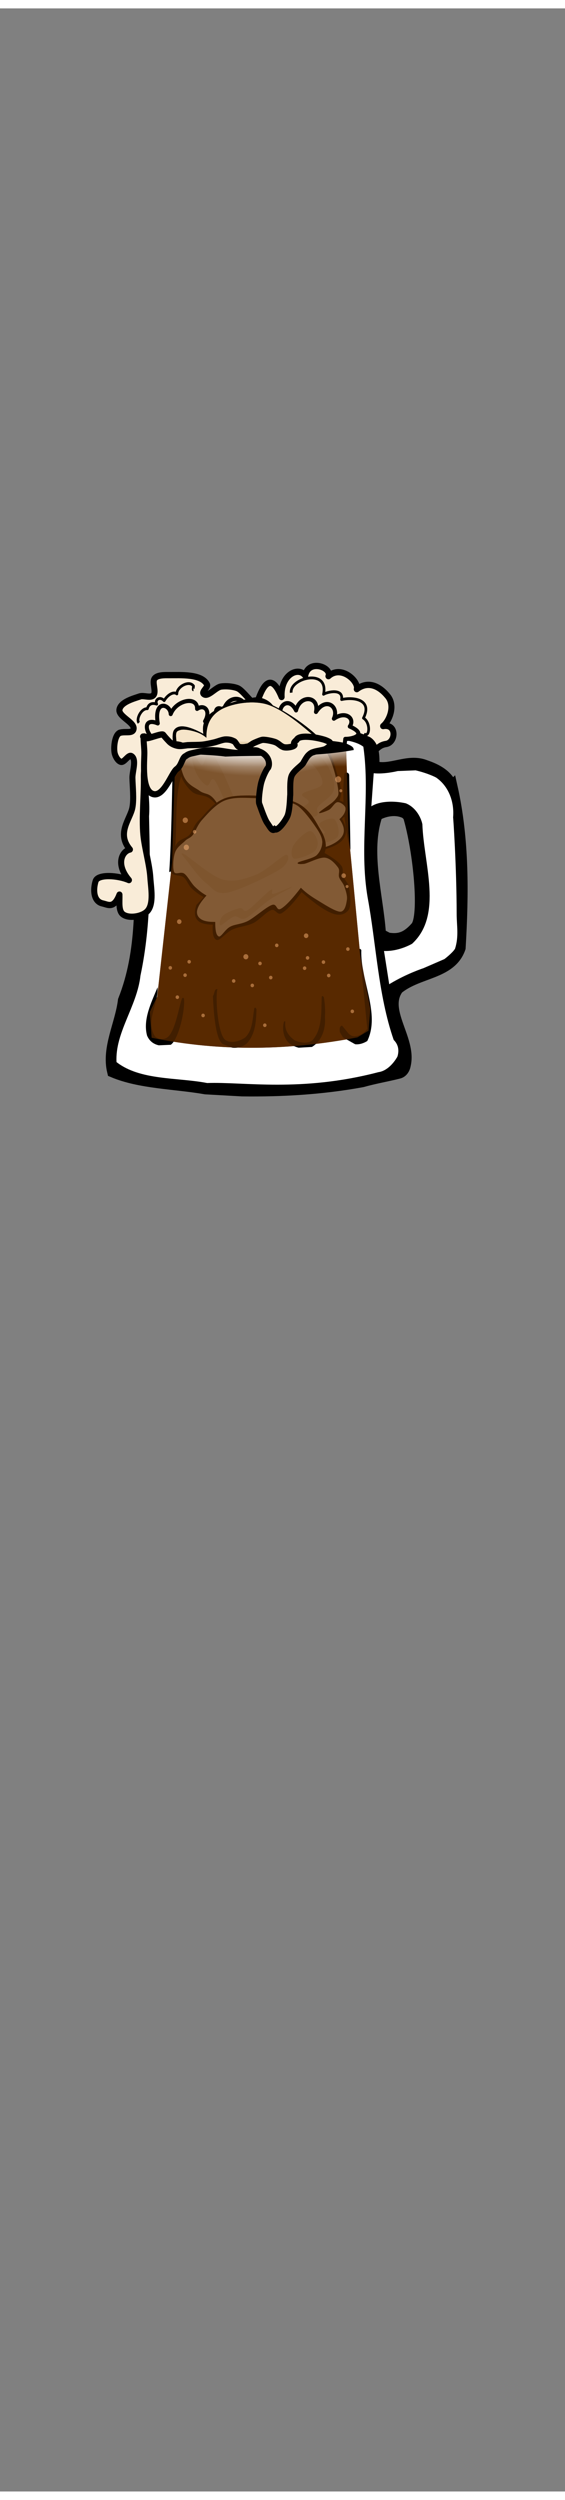 <svg class="shirtOverlay" width="86" height="380" viewBox="202.715 584.407 86.593 380.048" preserveAspectRatio="xMidYMid meet" xmlns="http://www.w3.org/2000/svg">
  <rect x="202.715" y="584.407" width="86.593" height="380.048" fill="#808080" stroke="none"/>
  <defs id="svgEditorDefs">
    <path id="svgEditorClosePathDefs" fill="moccasin" style="stroke-width: 0px; stroke: none; fill-opacity: 1;" class="shirtOverlay"/>
    <linearGradient id="linearGradient3700" y2="2.95" gradientUnits="userSpaceOnUse" x2="6.958" gradientTransform="translate(0 .99)" y1="2.024" x1="6.958">
      <stop id="stop3696" style="stop-color:#ffffff" offset="0"/>
      <stop id="stop3698" style="stop-color:#ffffff;stop-opacity:0" offset="1"/>
    </linearGradient>
    <radialGradient id="radialGradient3704" gradientUnits="userSpaceOnUse" cy="-2.2" cx="6.853" gradientTransform="matrix(1 0 0 .341 0 3.752)" r="3.727">
      <stop id="stop3696" style="stop-color:#ffffff" offset="0"/>
      <stop id="stop3698" style="stop-color:#ffffff;stop-opacity:0" offset="1"/>
    </radialGradient>
  </defs>
  <rect id="svgEditorBackground" x="202.715" y="584.431" width="86.593" height="115.809" style="fill: none; stroke: none;" class="shirtOverlay"/>
  <g transform="matrix(4.138, 0, 0, 4.308, 213.555, 683.489)">
    <path id="path3900" style="stroke-linejoin:round;fill-rule:evenodd;stroke:#000000;stroke-width:.223;fill:#f9ecd8" d="m1.824 2.735c0.184-0.055 0.443 0.032 0.497-0.111 0.095-0.248-0.569-0.459-0.516-0.719 0.053-0.26 0.503-0.38 0.756-0.461 0.142-0.046 0.391 0.068 0.497-0.037 0.131-0.128-0.066-0.471 0.055-0.608 0.105-0.118 0.358-0.112 0.516-0.111 0.437 0.004 1.215-0.055 1.419 0.332 0.05 0.095-0.205 0.257-0.129 0.332 0.148 0.147 0.439-0.228 0.645-0.258 0.181-0.026 0.436-0.006 0.608 0.055 0.251 0.09 0.643 0.747 0.737 0.498 0.149-0.394 0.455-1.222 0.902-0.181-0.042-0.792 0.621-1.103 0.875-0.759 0.112-0.602 0.994-0.298 0.859 0.018 0.479-0.415 1.132 0.188 1.05 0.461 0.412-0.301 0.824-0.12 1.131 0.234 0.325 0.352 0.061 0.911-0.156 1.078 0.513-0.093 0.477 0.581 0.109 0.636-0.369 0.055-0.382 0.338-0.663 0.326-0.297-0.012-0.446-0.359-0.734-0.431-0.312-0.078-0.752-0.021-1.069-0.074-0.44-0.074-0.994-0.335-1.437-0.387-0.379-0.044-0.89 0.025-1.272 0.037-0.31 0.01-0.723 0.055-1.032 0.037-0.184-0.011-0.534-0.092-0.608-0.092s-0.751 0.086-1.069 0.147c-0.269 0.052-0.655 0.072-0.884 0.221-0.165 0.107-1.272-0.129-1.087-0.184z"/>
    <g id="g11" transform="matrix(0.842 0 0 0.842 1.297 2.241)">
      <g id="g13">
        <path id="path15" d="m15.218 2.886c-0.184-0.49-0.661-0.728-1.165-0.893-0.783-0.297-1.56 0.273-2.276 0.035 0-0.323 0.043-0.817-0.272-1.023-2.26-0.964-4.888-0.757-7.257-0.642-0.841 0.095-1.808 0.149-2.452 0.571l-0.176 0.857c-0.015 0-0.176 2.452-0.091 3.66-0.024 2.171 0.132 4.341-0.733 6.436-0.129 1.01-0.723 2.005-0.476 2.986 1.199 0.486 2.743 0.486 4.073 0.711l1.6 0.086c1.759 0.022 3.522-0.075 5.29-0.387 0.576-0.154 1.067-0.229 1.598-0.358 0.163-0.036 0.251-0.18 0.278-0.335 0.258-1.073-1.036-2.282-0.314-3.227 0.907-0.715 2.333-0.616 2.725-1.703 0.14-2.267 0.163-4.565-0.352-6.774zm-1.563 5.92c-0.416 0.447-0.747 0.549-1.245 0.473l-0.297-0.149s-0.025-0.037-0.052-0.109c-0.114-1.551-0.7-3.437-0.139-4.983 0.367-0.195 0.869-0.285 1.275-0.077 0.054 0.045 0.084 0.077 0.142 0.151 0.451 1.471 0.731 4.246 0.316 4.694z"/>
      </g>
      <g id="g17">
        <path id="path19" style="stroke:#000000;stroke-width:.522;fill:none" d="m15.218 2.886c-0.184-0.49-0.661-0.728-1.165-0.893-0.783-0.297-1.56 0.273-2.276 0.035 0-0.323 0.043-0.817-0.272-1.023-2.26-0.964-4.888-0.757-7.257-0.642-0.841 0.095-1.808 0.149-2.452 0.571l-0.176 0.857c-0.015 0-0.176 2.452-0.091 3.66-0.024 2.171 0.132 4.341-0.733 6.436-0.129 1.01-0.723 2.005-0.476 2.986 1.199 0.486 2.743 0.486 4.073 0.711l1.6 0.086c1.759 0.022 3.522-0.075 5.29-0.387 0.576-0.154 1.067-0.229 1.598-0.358 0.163-0.036 0.251-0.18 0.278-0.335 0.258-1.073-1.036-2.282-0.314-3.227 0.907-0.715 2.333-0.616 2.725-1.703 0.14-2.267 0.163-4.565-0.352-6.774zm-1.563 5.92c-0.416 0.447-0.747 0.549-1.245 0.473l-0.297-0.149s-0.025-0.037-0.052-0.109c-0.114-1.551-0.7-3.437-0.139-4.983 0.367-0.195 0.869-0.285 1.275-0.077 0.054 0.045 0.084 0.077 0.142 0.151 0.451 1.471 0.731 4.246 0.316 4.694z"/>
      </g>
    </g>
    <path id="path21" style="fill:#ffffff" d="m5.051 15.18c1.357-0.049 3.479 0.333 6.344-0.386 0.312-0.04 0.567-0.317 0.705-0.553 0.067-0.208 0.044-0.42-0.138-0.593-0.576-1.594-0.648-3.414-0.964-5.053-0.325-1.81 0.105-3.595-0.16-5.363-0.288-0.213-0.754-0.238-1.148-0.317-1.064-0.163-2.096-0.136-3.13-0.194-1.069-0.049-2.127 0.057-3.168 0.242-0.155 0.038-0.275 0.08-0.354 0.147-0.404 0.809-0.066 1.73-0.137 2.592 0.042 1.909 0.098 3.783-0.318 5.661-0.125 1.092-0.946 2.023-0.887 3.073 0.879 0.658 2.252 0.539 3.353 0.743z"/>
    <path id="path3921" style="stroke-linejoin:round;fill-rule:evenodd;stroke:#000000;stroke-linecap:round;stroke-width:.148;fill:#f9ecd8" d="m3.482 3.085c-0.658 0.037-0.968-0.971-0.258-0.682-0.151-0.867 0.465-0.688 0.479-0.332 0.201-0.502 0.997-0.65 0.977-0.184 0.276-0.178 0.516 0.074 0.295 0.442 0.295-0.129 0.387 0.111 0.35 0.276-0.037 0.166 0.147 0.111 0.184 0.221 0.037 0.111-0.479 0.461-0.276 0.332s0.461 0.084 0.276-0.387c-0.166-0.424-0.157-0.435-0.092-0.608-0.133-0.328 0.111-0.368 0.24-0.203 0.129-0.516 0.656-0.536 0.792-0.221 0.403-0.439 1.124-0.018 1.05 0.313 0.424-0.074 0.313 0.368 0.276 0.534-0.037 0.166-0.441 0.116-0.461 0.276-0.013 0.109 0.221 0.387 0.258 0.258 0.037-0.129 0.368-0.736 0.295-0.829-0.332-0.424 0.184-0.921 0.479-0.35 0.147-0.571 0.866-0.516 0.737 0.055 0.368-0.553 0.866-0.184 0.663 0.239 0.442-0.295 0.792 0 0.589 0.277 0.666 0.284 0.129 0.449-0.166 0.442-0.028 0.256-0.041 0.235-0.073 0.332-0.021 0.063-0.037 0.166-0.092 0.203-0.887 0.584-2.477 0.08-3.538 0.074-0.68-0.004-1.611 0.11-2.267-0.074-0.238-0.067-0.471-0.419-0.719-0.405z"/>
    <path id="path25" d="m5.729 3.582c1.569-0.065 3.155 0.046 4.747-0.233 0.021-0.118-0.147-0.17-0.254-0.224-0.333-0.106-0.671-0.083-0.985-0.173-0.712-0.016-1.36-0.091-2.049 0l1.384 0.136s0.898-0.069 0.898 0.111c0 0.18-3.742 0.297-5.14 0.06-0.07-0.042-0.093-0.065-0.096-0.106l1.174-0.125c-0.463-0.145-1.243-0.035-1.833 0.015-0.141 0.026-0.243 0.026-0.311 0.11-0.007 0.014-0.007 0.045 0 0.079 0.759 0.332 1.633 0.242 2.464 0.351z"/>
    <path id="path23" style="fill:#ffffff" d="m11.832 11.649c0.623-0.36 1.228-0.548 1.228-0.548l0.781-0.325s0.298-0.216 0.393-0.368c0.147-0.443 0.06-0.827 0.06-1.232-0.001-1.7-0.132-3.515-0.132-3.429 0.051-0.565-0.169-1.12-0.635-1.424-0.352-0.169-0.754-0.252-0.754-0.252l-0.662 0.025s-0.504 0.12-0.889 0.077l-0.088 1.175c0.327-0.195 0.85-0.197 1.277-0.106 0.338 0.129 0.549 0.457 0.613 0.74 0.047 1.399 0.775 3.232-0.382 4.251-0.31 0.163-0.692 0.27-1.039 0.255l0.193 1.183 0.036-0.022z"/>
    <path id="path27" style="fill:#582900" d="m10.621 13.558l0.41-0.239 0.065-0.779-0.375-1.919-0.43-4.317-0.09-3.071c-1.429-0.313-4.405-0.458-6.319 0.015v-0.018l-0.126 4.091-0.553 4.793-0.274 0.538 0.067 0.919c2.609 0.514 5.185 0.44 7.625-0.013z"/>
    <path id="path29" d="m5.991 13.925c0.236 0.024 0.474-0.055 0.605-0.239 0.254-0.322 0.273-0.755 0.284-1.125-0.011-0.021-0.048-0.106-0.082-0.03-0.067 0.353-0.051 0.767-0.333 1.028-0.183 0.127-0.513 0.234-0.736 0.093-0.275-0.18-0.381-1.478-0.296-1.807-0.12-0.022-0.099 0.157-0.167 0.243 0.018 0.349 0.068 1.534 0.366 1.705 0.131 0.047 0.24 0.105 0.359 0.132z"/>
    <path id="path31" d="m8.443 13.925l0.49-0.027c0.366-0.212 0.517-0.647 0.482-1.056 0.018-0.241 0-0.484-0.039-0.713-0.067-0.053-0.015-0.042-0.078-0.031-0.026 0.506 0.034 1.137-0.331 1.549-0.158 0.146-0.42 0.113-0.662 0.023-0.265-0.178-0.387-0.39-0.357-0.663-0.005-0.03-0.029-0.03-0.052 0-0.072 0.25-0.019 0.571 0.189 0.753 0.104 0.08 0.238 0.138 0.357 0.165z"/>
    <path id="path33" d="m3.259 13.84l0.447-0.019c0.293-0.199 0.533-1.228 0.49-1.636 0-0.037-0.079-0.048-0.084 0.019-0.118 0.311-0.257 1.247-0.584 1.384-0.169 0.065-0.313 0.018-0.409-0.066-0.364-0.544 0.141-1.178 0.097-1.745-0.214 0.51-0.553 1.133-0.389 1.717 0.077 0.176 0.218 0.299 0.433 0.346z"/>
    <path id="path35" d="m10.534 13.802c0.164 0.018 0.33-0.042 0.45-0.116 0.491-0.973-0.263-2.156-0.221-3.232-0.065-0.057-0.017-0.046-0.073-0.031l0.294 2.828c-0.094 0.139-0.264 0.263-0.486 0.269-0.111-0.007-0.123-0.048-0.185-0.07l-0.265-0.312c-0.108 0.031-0.087 0.145-0.082 0.226 0.045 0.087 0.082 0.131 0.117 0.194l0.451 0.244z"/>
    <path id="path37" d="m3.705 7.659c0.368-1.144 0.023-2.438 0.44-3.552 0-0.022-0.004-0.049-0.035-0.064-0.148 0-0.331 0.083-0.341 0.261-0.013 0.177-0.035 2.271-0.122 3.384l0.057-0.029z"/>
    <path id="path39" d="m10.36 6.902l-0.047-2.675c-0.013-0.026-0.025-0.072-0.09-0.077-0.035 0-0.057 0.004-0.089 0.045-0.099 0.853-0.001 1.913 0.226 2.706z"/>
    <path id="path41" d="m6.679 6.38c0.046-0.484 0.067-1.753-0.292-2.118-0.128-0.086-0.327-0.067-0.49-0.003-0.236 0.155-0.289 2.058-0.265 2.353 0 0.049 0.07 0.045 0.097 0 0.048-0.277 0.034-2.119 0.341-2.224 0.157 0 0.299 0.121 0.382 0.239 0.108 0.267 0.024 0.505 0.143 0.722 0.013 0.128-0.007 0.812-0.022 0.93l0.107 0.101z"/>
    <path id="path43" d="m8.007 5.533l0.254-1.024c0.168-0.18 0.432-0.073 0.652-0.054l-0.246-0.256-0.224-0.024c-0.147 0.05-0.351 0.128-0.39 0.291-0.035 0.173-0.127 0.812-0.074 0.963l0.028 0.103z"/>
    <g id="g3668" clip-rule="evenodd" transform="matrix(.872 .49 -.49 .872 -13.701 -3.075)">
      <path id="path3447" style="stroke:#000000;stroke-width:.002;stroke-miterlimit:10;fill-rule:evenodd" d="m21.214-1.829c-0.276-0.168-0.536-0.271-0.786-0.302-0.252-0.035-0.466 0.157-0.711 0.107-0.254-0.051-0.501-0.16-0.775-0.418-0.28-0.265-0.891-0.897-0.867-1.157 0.025-0.261 0.357-0.403 1.014-0.418-0.236-0.287-0.247-0.591-0.033-0.939 0.214-0.352 0.654-0.952 1.3-1.127 0.645-0.173 1.875-0.085 2.525 0.081 0.639 0.157 1.011 0.613 1.307 0.88 0.293 0.263 0.44 0.497 0.45 0.702 0.226-0.048 0.374-0.031 0.442 0.057 0.068 0.085 0.051 0.241-0.043 0.462 0.358 0.192 0.475 0.435 0.361 0.737-0.121 0.3-0.464 0.646-1.055 1.053-0.21-0.107-0.47-0.155-0.801-0.151-0.335 0.002-0.886 0.107-1.177 0.173-0.293 0.066-0.381 0.16-0.571 0.21-0.197 0.042-0.383 0.059-0.58 0.05z" stroke-miterlimit="10"/>
      <path id="path3449" style="fill-rule:evenodd;stroke:#000000;stroke-miterlimit:10;stroke-width:.002;fill:#f6e5c9" d="m19.253-3.953c-0.167-0.028-0.324-0.02-0.492 0.022-0.175 0.041-0.416 0.127-0.497 0.225-0.079 0.087-0.118 0.122 0.041 0.346 0.16 0.23 0.611 0.816 0.898 1.018 0.278 0.195 0.542 0.134 0.761 0.158 0.204 0.018 0.293-0.083 0.506-0.035 0.219 0.041 0.553 0.276 0.794 0.309 0.23 0.026 0.379-0.053 0.611-0.116 0.231-0.066 0.468-0.193 0.778-0.252 0.307-0.063 0.769-0.111 1.06-0.094 0.282 0.015 0.497 0.077 0.639 0.188 0.356-0.254 0.608-0.481 0.777-0.694 0.166-0.217 0.242-0.416 0.219-0.576-0.029-0.164-0.154-0.289-0.383-0.39 0.043-0.111 0.061-0.206 0.056-0.287-0.008-0.085-0.03-0.171-0.096-0.203-0.072-0.039-0.252-0.061-0.328 0.005-0.077 0.063-0.066 0.271-0.131 0.383-0.075 0.107-0.272 0.335-0.27 0.267 0-0.079 0.261-0.506 0.294-0.692 0.033-0.186 0.048-0.204-0.105-0.403-0.164-0.208-0.521-0.604-0.843-0.81-0.324-0.206-0.582-0.341-1.079-0.418-0.509-0.087-1.356-0.217-1.902-0.065-0.547 0.157-1.115 0.628-1.334 0.989-0.215 0.355-0.213 0.724 0.026 1.125z" stroke-miterlimit="10"/>
      <path id="path3451" d="m21.198-2.19c-0.205-0.07-0.772-0.549-0.956-0.599-0.188-0.048-0.024 0.287-0.147 0.309-0.131 0.013-0.385-0.066-0.606-0.23-0.225-0.173-0.715-0.722-0.702-0.773 0.017-0.052 0.626 0.479 0.785 0.462 0.145-0.028-0.196-0.679 0.114-0.578 0.311 0.109 1.479 0.963 1.74 1.206 0.249 0.227-0.031 0.273-0.228 0.203z" style="fill-rule:evenodd;fill:#e7d3b0"/>
      <path id="path3453" d="m22.03-5.273c0.155-0.107 0.746-0.227 1.063-0.203 0.307 0.026 0.591 0.193 0.793 0.346 0.196 0.144 0.369 0.315 0.4 0.536 0.028 0.215-0.203 0.575-0.228 0.764-0.03 0.188 0.245 0.157 0.057 0.361-0.197 0.195-1.125 0.877-1.201 0.831-0.077-0.051 0.687-0.891 0.759-1.112 0.064-0.214-0.365-0.063-0.343-0.201 0.019-0.147 0.512-0.499 0.466-0.679-0.055-0.19-0.471-0.398-0.744-0.433-0.272-0.035-0.696 0.245-0.865 0.215-0.175-0.039-0.308-0.32-0.157-0.425z" style="fill-rule:evenodd;fill:#e7d3b0"/>
      <path id="path3455" d="m24.802-3.75c0.134 0.017 0.436 0.304 0.408 0.499-0.042 0.184-0.379 0.495-0.606 0.621-0.226 0.121-0.624 0.144-0.718 0.109-0.094-0.046 0.017-0.228 0.162-0.333 0.142-0.103 0.617-0.206 0.68-0.282 0.05-0.085-0.346-0.1-0.335-0.201 0.013-0.105 0.265-0.427 0.409-0.412z" style="fill-rule:evenodd;fill:#e7d3b0"/>
      <path id="path3457" d="m20.756-4.623c-0.229 0.099-0.998 0.545-0.932 0.541 0.074-0.011 1.177-0.505 1.341-0.593 0.149-0.092-0.186-0.052-0.409 0.052z" style="fill-rule:evenodd;fill:#e7d3b0"/>
      <path id="path3459" d="m21.557-4.45c-0.205 0.101-0.84 0.547-0.777 0.541 0.068-0.018 1.033-0.521 1.169-0.613 0.127-0.09-0.203-0.033-0.392 0.072z" style="fill-rule:evenodd;fill:#e7d3b0"/>
      <path id="path3461" d="m22.455-4.232c-0.145 0.098-0.648 0.691-0.613 0.727 0.033 0.018 0.72-0.436 0.825-0.562 0.1-0.129-0.075-0.258-0.212-0.166z" style="fill-rule:evenodd;fill:#e7d3b0"/>
    </g>
    <g id="g3678" clip-rule="evenodd" transform="translate(-14.269 4.499)">
      <path id="path3403" d="m21.285 4.28c0.182-0.024 0.455-0.103 0.838-0.258 0.381-0.155 0.853-0.372 1.435-0.659l0.208 0.015c-0.439 0.243-0.853 0.455-1.273 0.643-0.42 0.186-0.823 0.335-1.224 0.462 0.005-0.066 0.011-0.134 0.016-0.203z" style="fill-rule:evenodd;fill:#ffc080"/>
      <path id="path3421" style="stroke:#000000;stroke-width:.002;stroke-miterlimit:10;fill-rule:evenodd" d="m18.924 4.354l0.273-0.278c-0.179-0.092-0.324-0.197-0.451-0.315-0.129-0.122-0.17-0.293-0.299-0.392-0.138-0.101-0.427-0.022-0.477-0.21-0.047-0.195 0.078-0.724 0.197-0.939 0.118-0.214 0.341-0.206 0.498-0.353 0.151-0.157 0.136-0.343 0.396-0.565 0.25-0.234 0.543-0.687 1.127-0.792 0.585-0.107 1.797-0.018 2.362 0.18 0.558 0.204 0.788 0.703 0.982 1.015 0.188 0.302 0.228 0.567 0.136 0.803 0.291 0.157 0.495 0.298 0.613 0.44 0.114 0.135 0.028 0.258 0.081 0.392 0.05 0.136 0.177 0.21 0.218 0.412 0.035 0.193 0.086 0.611-0.01 0.764-0.106 0.151-0.305 0.241-0.596 0.144-0.299-0.107-0.674-0.359-1.155-0.764-0.3 0.394-0.543 0.633-0.729 0.746-0.188 0.101-0.223-0.166-0.396-0.105-0.184 0.061-0.418 0.337-0.659 0.459-0.249 0.114-0.545 0.127-0.776 0.23-0.232 0.101-0.454 0.396-0.576 0.372-0.122-0.028-0.175-0.212-0.153-0.545-0.287-0.004-0.475-0.051-0.578-0.171-0.101-0.118-0.111-0.291-0.028-0.527z" stroke-miterlimit="10"/>
      <path id="path3423" style="fill-rule:evenodd;stroke:#000000;stroke-miterlimit:10;stroke-width:.002;fill:#f6e5c9" d="m19.294 4.019c-0.152-0.081-0.294-0.186-0.432-0.315-0.142-0.133-0.262-0.374-0.387-0.46-0.133-0.092-0.32 0.059-0.379-0.066-0.057-0.131-0.035-0.505 0.036-0.689 0.065-0.182 0.249-0.302 0.361-0.401 0.107-0.109 0.183-0.09 0.297-0.221 0.11-0.14 0.167-0.359 0.37-0.565 0.195-0.21 0.492-0.534 0.81-0.659 0.319-0.123 0.715-0.099 1.074-0.085 0.35 0.009 0.749 0.079 1.029 0.133 0.273 0.044 0.411 0.007 0.621 0.153 0.206 0.147 0.481 0.503 0.632 0.718 0.152 0.208 0.244 0.361 0.261 0.536 0.007 0.175-0.072 0.366-0.217 0.497-0.155 0.118-0.601 0.201-0.676 0.249-0.072 0.052 0.053 0.07 0.226 0.048 0.164-0.033 0.555-0.241 0.767-0.219 0.208 0.022 0.394 0.232 0.486 0.353 0.083 0.116-0.002 0.228 0.037 0.344 0.035 0.105 0.151 0.203 0.198 0.335 0.045 0.136 0.117 0.324 0.089 0.479-0.024 0.147-0.07 0.414-0.252 0.411-0.196-0.009-0.649-0.3-0.892-0.44-0.248-0.144-0.423-0.278-0.56-0.411-0.316 0.394-0.556 0.643-0.738 0.746-0.179 0.096-0.136-0.204-0.335-0.134-0.21 0.072-0.623 0.431-0.882 0.565-0.265 0.127-0.488 0.114-0.669 0.21-0.18 0.092-0.328 0.37-0.414 0.344-0.096-0.033-0.136-0.199-0.136-0.517-0.242 0.004-0.411-0.026-0.523-0.096-0.118-0.074-0.175-0.184-0.144-0.324 0.033-0.144 0.147-0.309 0.342-0.517z" stroke-miterlimit="10"/>
      <path id="path3425" d="m18.6 2.824c0.14 0.171 0.44 0.58 0.694 0.764 0.245 0.182 0.337 0.407 0.794 0.326 0.461-0.094 1.571-0.606 1.939-0.832 0.356-0.228 0.356-0.54 0.206-0.506-0.154 0.033-0.718 0.558-1.108 0.707-0.402 0.142-0.797 0.284-1.245 0.162-0.447-0.133-1.201-0.79-1.414-0.899-0.21-0.101-0.011 0.096 0.134 0.278z" style="fill-rule:evenodd;fill:#e7d3b0"/>
      <path id="path3427" d="m19.917 4.728c0.114-0.105 0.46-0.232 0.613-0.26 0.147-0.031 0.107 0.171 0.298 0.068 0.188-0.112 0.676-0.611 0.838-0.709 0.157-0.098-0.027 0.153 0.109 0.135 0.136-0.02 0.711-0.285 0.694-0.249-0.026 0.035-0.534 0.258-0.821 0.449-0.291 0.184-0.674 0.556-0.893 0.661-0.225 0.096-0.277-0.101-0.433-0.059-0.158 0.046-0.44 0.315-0.505 0.317-0.068-0.011-0.025-0.254 0.1-0.354z" style="fill-rule:evenodd;fill:#e7d3b0"/>
      <path id="path3429" d="m22.523 2.231c0.099-0.168 0.427-0.471 0.585-0.499 0.148-0.022 0.264 0.215 0.299 0.344 0.029 0.123 0.003 0.28-0.135 0.392-0.153 0.107-0.602 0.274-0.731 0.239-0.123-0.046-0.118-0.311-0.018-0.477z" style="fill-rule:evenodd;fill:#e7d3b0"/>
    </g>
    <path id="path3690" style="fill-opacity:.737;fill:#582900" d="m10.621 13.558l0.41-0.239 0.065-0.779-0.375-1.919-0.43-4.317-0.09-3.071c-1.429 0.13-4.432 0.246-6.319 0.015v-0.018l-0.126 4.091-0.553 4.793-0.274 0.538 0.067 0.919c2.609 0.514 5.185 0.44 7.625-0.013z"/>
    <path id="path3760" style="fill:#ffb879;fill-opacity:.487" d="m8.366 10.088a0.06 0.06 0 1 1 -0.12 0 0.06 0.06 0 1 1 0.12 0z" transform="matrix(1.838 0 0 1.838 -5.36 -14.15)"/>
    <path id="path3692" style="fill-rule:evenodd;fill:url(#linearGradient3700)" d="m3.518 3.23l1.954 0.235h2.267l2.671-0.169 0.273 0.99-1.576 0.208-4.456-0.052-1.42-0.3 0.287-0.912z"/>
    <path id="path3702" style="fill-rule:evenodd;fill:url(#radialGradient3704)" d="m3.518 3.23l1.954 0.235h2.267l2.671-0.169 0.273 0.99-1.576 0.208-4.456-0.052-1.42-0.3 0.287-0.912z"/>
    <path id="path3688" d="m5.729 3.582c1.569-0.065 3.155 0.046 4.747-0.233 0.021-0.118-0.147-0.17-0.254-0.224-0.333-0.106-0.751-0.107-0.751 0.073 0 0.18-3.742 0.297-5.14 0.06-0.07-0.042-0.093-0.065-0.096-0.106 0 0-0.069-0.159-0.659-0.11-0.141 0.026-0.243 0.026-0.311 0.11-0.007 0.014-0.007 0.045 0 0.079 0.759 0.332 1.633 0.242 2.464 0.351z"/>
    <path id="path3706" style="fill:#ffb879;fill-opacity:.487" d="m8.366 10.088a0.06 0.06 0 1 1 -0.12 0 0.06 0.06 0 1 1 0.12 0z" transform="matrix(1.077 0 0 1.077 -.174 -.131)"/>
    <path id="path3708" style="fill:#ffb879;fill-opacity:.487" d="m8.366 10.088a0.06 0.06 0 1 1 -0.12 0 0.06 0.06 0 1 1 0.12 0z" transform="matrix(1.077 0 0 1.077 .61 .495)"/>
    <path id="path3710" style="fill:#ffb879;fill-opacity:.487" d="m8.366 10.088a0.06 0.06 0 1 1 -0.12 0 0.06 0.06 0 1 1 0.12 0z" transform="matrix(1.077 0 0 1.077 -1.537 .569)"/>
    <path id="path3712" style="fill:#ffb879;fill-opacity:.487" d="m8.366 10.088a0.06 0.06 0 1 1 -0.12 0 0.06 0.06 0 1 1 0.12 0z" transform="matrix(1.077 0 0 1.077 -4.559 .007)"/>
    <path id="path3714" style="fill:#ffb879;fill-opacity:.487" d="m8.366 10.088a0.06 0.06 0 1 1 -0.12 0 0.06 0.06 0 1 1 0.12 0z" transform="matrix(1.077 0 0 1.077 -2.91 .689)"/>
    <path id="path3716" style="fill:#ffb879;fill-opacity:.487" d="m8.366 10.088a0.06 0.06 0 1 1 -0.12 0 0.06 0.06 0 1 1 0.12 0z" transform="matrix(1.077 0 0 1.077 -4.043 1.914)"/>
    <path id="path3754" style="fill:#ffb879;fill-opacity:.487" d="m8.366 10.088a0.06 0.06 0 1 1 -0.12 0 0.06 0.06 0 1 1 0.12 0z" transform="matrix(1.621 0 0 1.621 -9.182 -9.545)"/>
    <path id="path3756" style="fill:#ffb879;fill-opacity:.487" d="m8.366 10.088a0.06 0.06 0 1 1 -0.12 0 0.06 0.06 0 1 1 0.12 0z" transform="matrix(1.077 0 0 1.077 -4.358 -4.611)"/>
    <path id="path3758" style="fill:#ffb879;fill-opacity:.487" d="m8.366 10.088a0.06 0.06 0 1 1 -0.12 0 0.06 0.06 0 1 1 0.12 0z" transform="matrix(1.621 0 0 1.621 -9.221 -10.509)"/>
    <path id="path3762" style="fill:#ffb879;fill-opacity:.487" d="m8.366 10.088a0.06 0.06 0 1 1 -0.12 0 0.06 0.06 0 1 1 0.12 0z" transform="matrix(1.385 0 0 1.385 -1.395 -6.159)"/>
    <path id="path3764" style="fill:#ffb879;fill-opacity:.487" d="m8.366 10.088a0.06 0.06 0 1 1 -0.12 0 0.06 0.06 0 1 1 0.12 0z" transform="matrix(1.538 0 0 1.538 -6.288 -4.822)"/>
    <path id="path3766" style="fill:#ffb879;fill-opacity:.487" d="m8.366 10.088a0.06 0.06 0 1 1 -0.12 0 0.06 0.06 0 1 1 0.12 0z" transform="matrix(1.077 0 0 1.077 -1.935 .067)"/>
    <path id="path3768" style="fill:#ffb879;fill-opacity:.487" d="m8.366 10.088a0.06 0.06 0 1 1 -0.12 0 0.06 0.06 0 1 1 0.12 0z" transform="matrix(1.077 0 0 1.077 -2.221 .848)"/>
    <path id="path3770" style="fill:#ffb879;fill-opacity:.487" d="m8.366 10.088a0.06 0.06 0 1 1 -0.12 0 0.06 0.06 0 1 1 0.12 0z" transform="matrix(1.077 0 0 1.077 -5.258 .223)"/>
    <path id="path3772" style="fill:#ffb879;fill-opacity:.487" d="m8.366 10.088a0.06 0.06 0 1 1 -0.12 0 0.06 0.06 0 1 1 0.12 0z" transform="matrix(1.077 0 0 1.077 -4.71 .483)"/>
    <path id="path3774" style="fill:#ffb879;fill-opacity:.487" d="m8.366 10.088a0.06 0.06 0 1 1 -0.12 0 0.06 0.06 0 1 1 0.12 0z" transform="matrix(1.077 0 0 1.077 -4.997 1.265)"/>
    <path id="path-1" style="fill:#ffb879;fill-opacity:.487" d="m8.366 10.088a0.06 0.06 0 1 1 -0.12 0 0.06 0.06 0 1 1 0.12 0z" transform="matrix(1.077 0 0 1.077 .415 .019)"/>
    <path id="path-2" style="fill:#ffb879;fill-opacity:.487" d="m8.366 10.088a0.06 0.06 0 1 1 -0.12 0 0.06 0.06 0 1 1 0.12 0z" transform="matrix(1.077 0 0 1.077 -.283 .235)"/>
    <path id="path-3" style="fill:#ffb879;fill-opacity:.487" d="m8.366 10.088a0.06 0.06 0 1 1 -0.12 0 0.06 0.06 0 1 1 0.12 0z" transform="matrix(1.077 0 0 1.077 1.484 1.769)"/>
    <path id="path-4" style="fill:#ffb879;fill-opacity:.487" d="m8.366 10.088a0.06 0.06 0 1 1 -0.12 0 0.06 0.06 0 1 1 0.12 0z" transform="matrix(1.077 0 0 1.077 -1.757 2.262)"/>
    <path id="path-5" style="fill:#ffb879;fill-opacity:.487" d="m8.366 10.088a0.06 0.06 0 1 1 -0.12 0 0.06 0.06 0 1 1 0.12 0z" transform="matrix(1.385 0 0 1.385 -2.785 -4.025)"/>
    <path id="path-6" style="fill:#ffb879;fill-opacity:.487" d="m8.366 10.088a0.06 0.06 0 1 1 -0.12 0 0.06 0.06 0 1 1 0.12 0z" transform="matrix(1.077 0 0 1.077 -1.315 -.576)"/>
    <path id="path-7" style="fill:#ffb879;fill-opacity:.487" d="m8.366 10.088a0.06 0.06 0 1 1 -0.12 0 0.06 0.06 0 1 1 0.12 0z" transform="matrix(1.077 0 0 1.077 1.319 -.444)"/>
    <path id="path-8" style="fill:#ffb879;fill-opacity:.487" d="m8.366 10.088a0.06 0.06 0 1 1 -0.12 0 0.06 0.06 0 1 1 0.12 0z" transform="matrix(1.385 0 0 1.385 -7.484 -4.525)"/>
    <path id="path-9" style="fill:#ffb879;fill-opacity:.487" d="m8.366 10.088a0.06 0.06 0 1 1 -0.12 0 0.06 0.06 0 1 1 0.12 0z" transform="matrix(.923 0 0 .923 2.569 -1.113)"/>
    <path id="path-10" style="fill:#ffb879;fill-opacity:.487" d="m8.366 10.088a0.06 0.06 0 1 1 -0.12 0 0.06 0.06 0 1 1 0.12 0z" transform="matrix(.923 0 0 .923 2.336 -4.515)"/>
    <path id="path-11" style="fill:#ffb879;fill-opacity:.487" d="m8.366 10.088a0.06 0.06 0 1 1 -0.12 0 0.06 0.06 0 1 1 0.12 0z" transform="matrix(.751 0 0 .751 2.607 -4.485)"/>
    <path id="path-12" style="fill:#ffb879;fill-opacity:.487" d="m8.366 10.088a0.06 0.06 0 1 1 -0.12 0 0.06 0.06 0 1 1 0.12 0z" transform="matrix(1.077 0 0 1.077 -4.258 -7.668)"/>
    <path id="path3917" style="stroke-linejoin:round;fill-rule:evenodd;stroke:#000000;stroke-linecap:round;stroke-width:.223;fill:#f9ecd8" d="m2.679 2.871c0.138 0.15 0.024 1.193 0.029 1.431 0.013 0.619-0.079 1.447-0.018 2.064 0.044 0.451 0.229 1.059 0.258 1.511 0.023 0.36 0.141 0.939-0.111 1.198-0.19 0.196-0.683 0.272-0.903 0.111-0.172-0.126-0.122-0.439-0.129-0.7-0.206 0.514-0.421 0.356-0.626 0.313-0.33-0.07-0.36-0.47-0.258-0.792 0.083-0.262 0.849-0.203 1.235-0.037-0.508-0.574-0.248-1.03 0.037-1.087-0.513-0.581 0.013-1.078 0.092-1.493 0.059-0.309 0.007-0.735 0-1.05-0.005-0.232 0.165-0.658-0.037-0.774-0.114-0.065-0.259 0.233-0.387 0.203-0.119-0.028-0.218-0.211-0.239-0.332-0.037-0.215 0.018-0.645 0.203-0.7 0.184-0.055 0.443 0.032 0.497-0.111 0.095-0.248-0.569-0.459-0.516-0.719 0.053-0.26 0.503-0.38 0.756-0.461"/>
    <path id="path3919" style="fill-rule:evenodd;stroke:#000000;stroke-width:.223;fill:#f9ecd8" d="m2.727 3.454c-0 0.307-0.11 1.32 0.313 1.456 0.406 0.13 0.696-0.756 0.884-0.884 0.188-0.129 0.196-0.413 0.332-0.461 0.115-0.086 0.206-0.093 0.368-0.129 0.163-0.036 0.489-0.1 0.719-0.074 0.231 0.001 0.567 0.087 0.811 0.092s0.665-0.169 0.811-0.055c0.177 0.054 0.28 0.161 0.332 0.258 0.051 0.097 0.064 0.219 0.018 0.313-0.074 0.074-0.203 0.339-0.258 0.534-0.055 0.195-0.113 0.664-0.074 0.755 0.037 0.092 0.195 0.551 0.295 0.682 0.1 0.131 0.18 0.313 0.276 0.221 0.111 0.074 0.365-0.258 0.461-0.442 0.095-0.184 0.105-0.661 0.111-0.737 0.018-0.074-0.026-0.536 0.055-0.719 0.082-0.183 0.363-0.354 0.424-0.442 0.055-0.092 0.137-0.236 0.203-0.295 0.066-0.059 0.103-0.086 0.203-0.111 0.096-0.037 0.355-0.058 0.442-0.111 0.087-0.053 0.19-0.123 0.147-0.166-0.002-0.061 0.049-0.054-0.129-0.129s-1-0.25-1.106-0.018c-0.203 0.153-0.013 0.147-0.092 0.203-0.079 0.056-0.339 0.088-0.424 0.037-0.092-0.037-0.16-0.124-0.276-0.166-0.117-0.042-0.426-0.1-0.497-0.074-0.074 0.018-0.212 0.074-0.295 0.111-0.083 0.036-0.171 0.129-0.258 0.129-0.085 0.02-0.214 0.033-0.295 0-0.081-0.033-0.116-0.186-0.203-0.203-0.078-0.041-0.181-0.059-0.295-0.055-0.113 0.003-0.314 0.087-0.442 0.111-0.127 0.028-0.261 0.058-0.405 0.074-0.144 0.015-0.386 0.011-0.553 0.018-0.166 0.018-0.278 0.043-0.387 0.018-0.109-0.024-0.225-0.07-0.313-0.166-0.092-0.092-0.147-0.152-0.203-0.221-0.055-0.069-0.6 0.172-0.645 0.111-0.147-0.203-0.055 0.228-0.055 0.534z"/>
    <path id="path3950" style="stroke-linejoin:round;stroke:#000000;stroke-width:.099;fill:none" d="m8.167 1.312c-0.066-0.518 1.404-0.885 1.196 0.057 0.132-0.084 0.741-0.222 0.669 0.187 0.448-0.099 1.155 0.002 0.809 0.658 0.284 0.171 0.224 0.721 0.024 0.56"/>
    <path id="path3952" style="stroke-linejoin:round;stroke:#000000;stroke-width:.099;fill:none" d="m2.524 2.381c-0.112-0.122 0.09-0.52 0.314-0.5 0.051-0.183 0.191-0.214 0.346-0.162-0.077-0.151 0.111-0.295 0.277-0.124 0.112-0.194 0.346-0.343 0.47-0.239-0.01-0.249 0.448-0.502 0.616-0.284 0 0.045-0.027 0.139 0 0.139"/>
  </g>
</svg>
